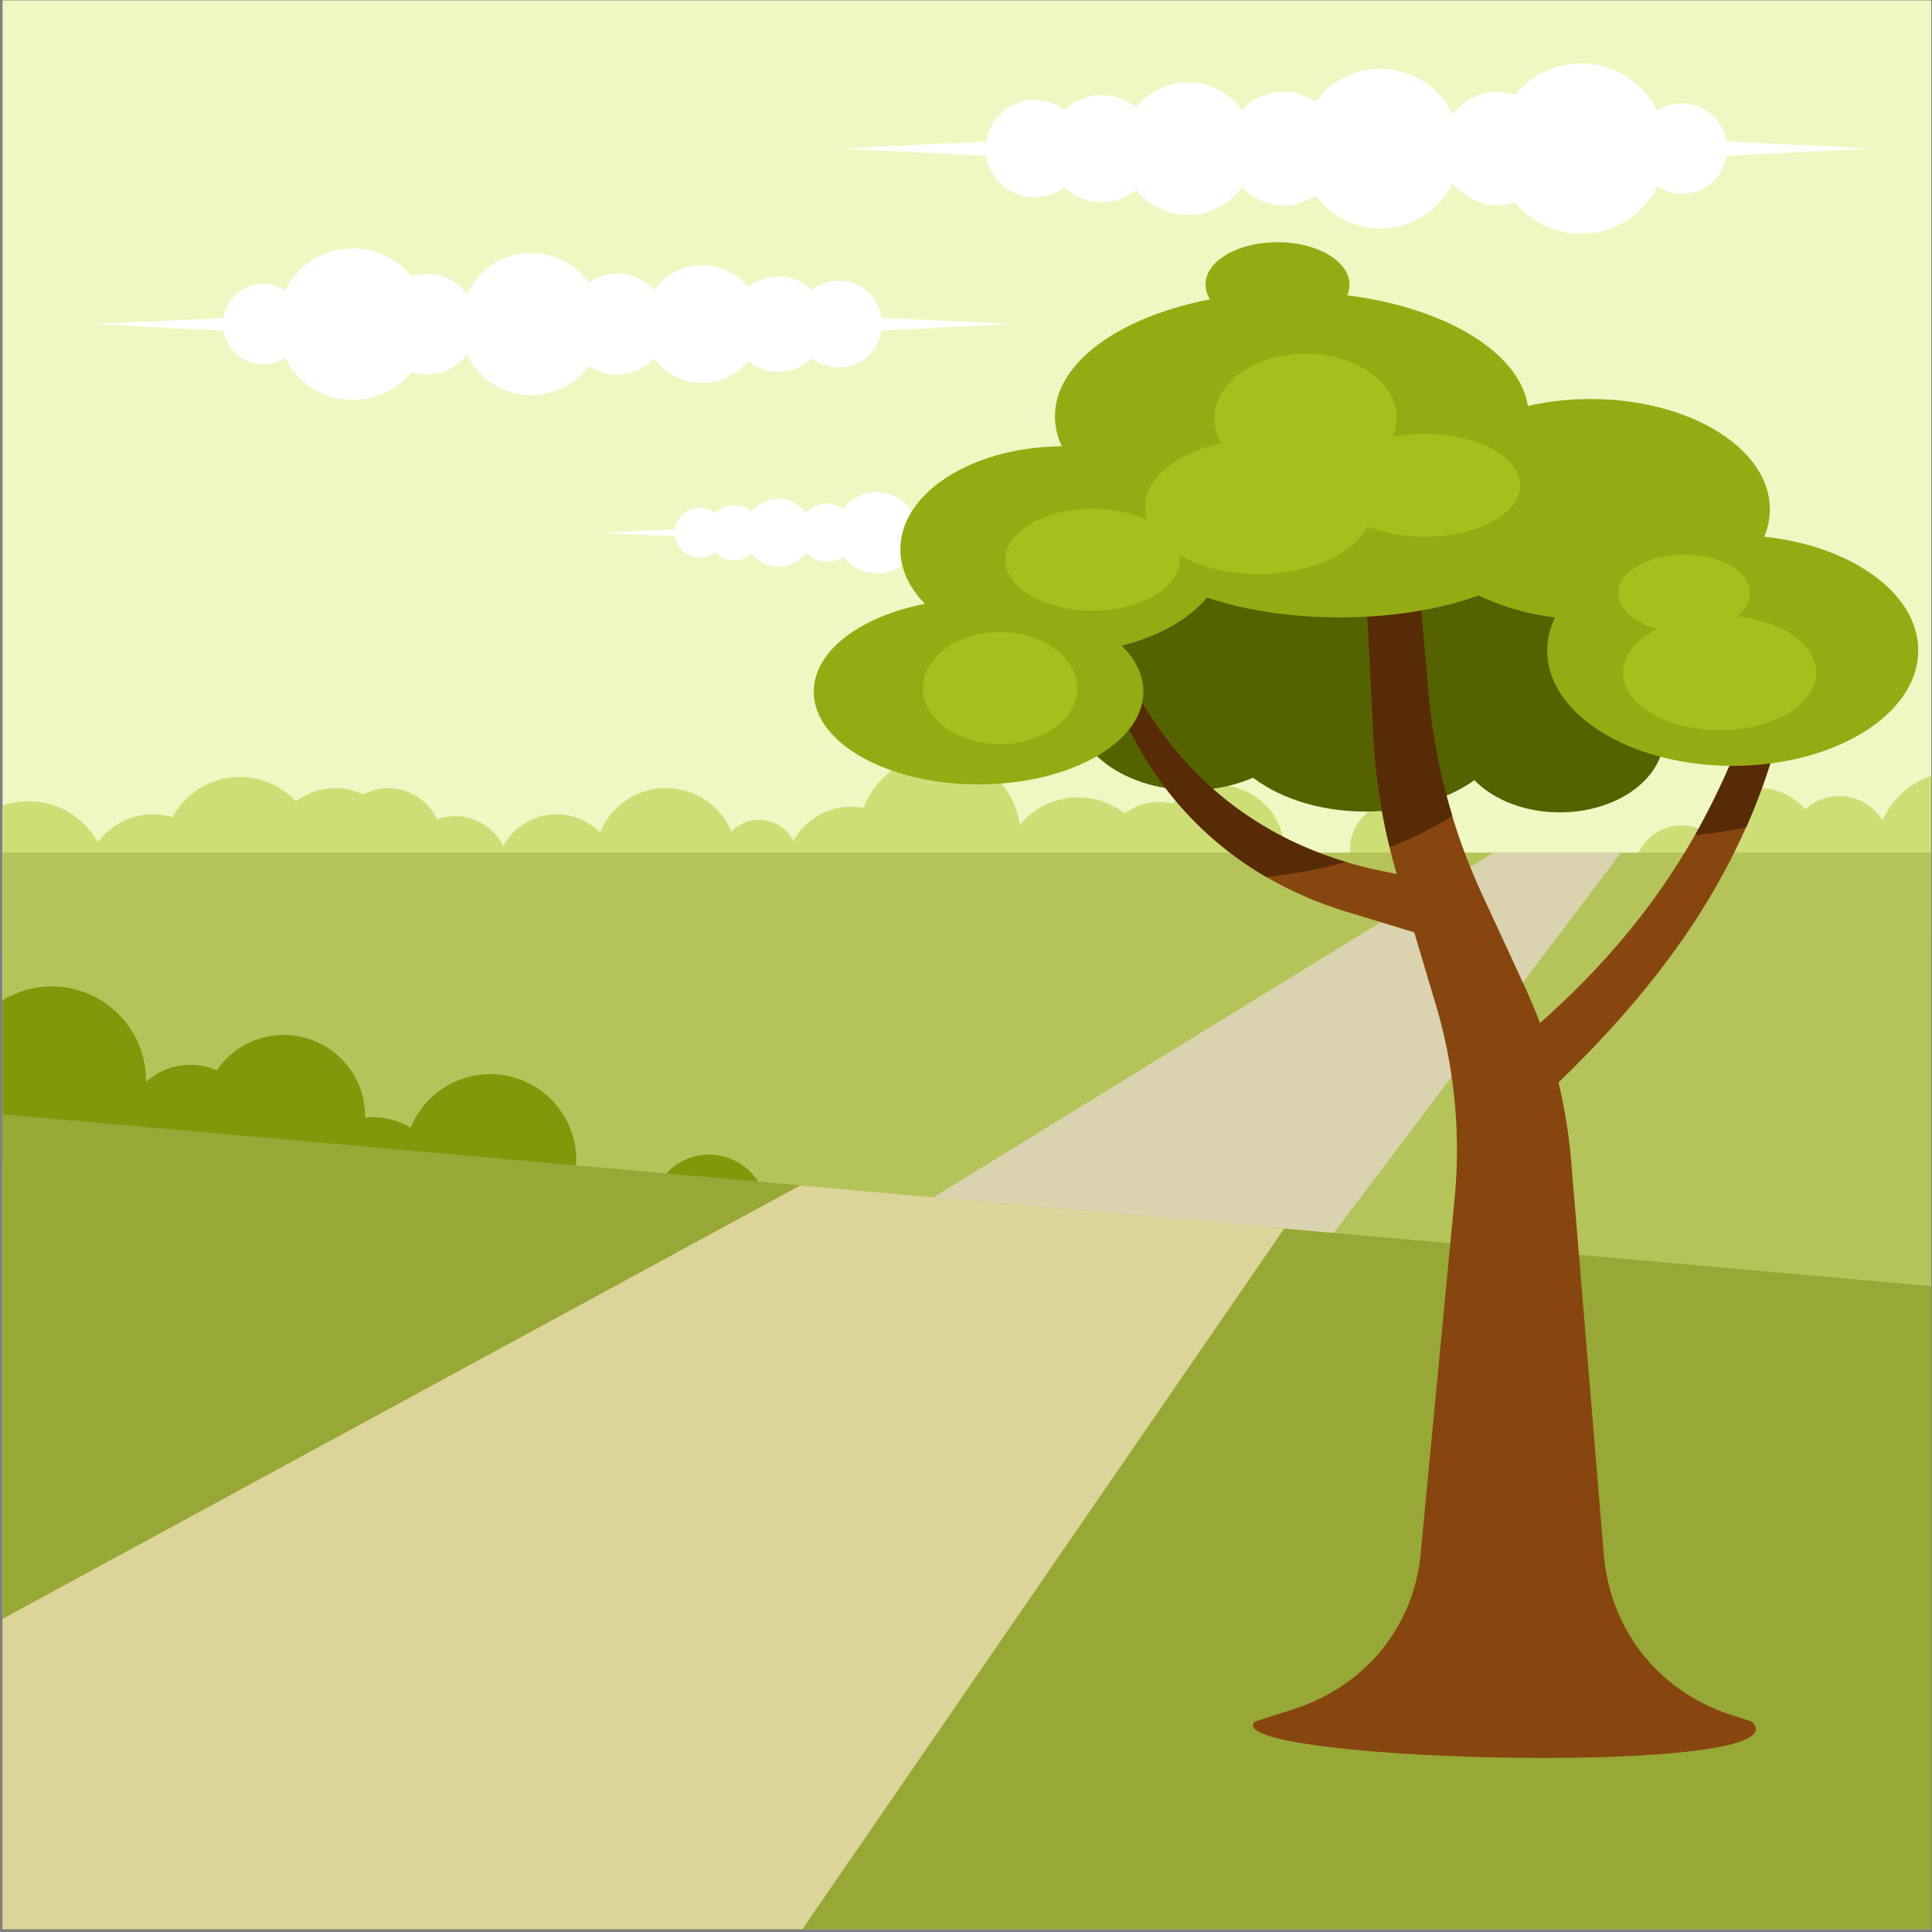 <svg id="publicdomainvectors.org" xmlns="http://www.w3.org/2000/svg" viewBox="0 0 660 660"><rect x="0" y="0" width="660" height="660" fill="#808080" stroke="none"/><defs><style>.cls-1{fill:#eff7c3;}.cls-2{fill:#fff;}.cls-10,.cls-11,.cls-12,.cls-13,.cls-2,.cls-3,.cls-5,.cls-6,.cls-7,.cls-8,.cls-9{fill-rule:evenodd;}.cls-3{fill:#cede76;}.cls-4{fill:#b4c45a;}.cls-5{fill:#82970a;}.cls-6{fill:#97a836;}.cls-7{fill:#ddd499;}.cls-8{fill:#dbd3af;}.cls-9{fill:#546300;}.cls-10{fill:#874610;}.cls-11{fill:#572b06;}.cls-12{fill:#94ab13;}.cls-13{fill:#a7bf1c;}</style></defs><title>background in progress</title><rect class="cls-1" x="0.88" y="0.14" width="658.86" height="658.86"/><path class="cls-2" d="M89.86,97a13.7,13.7,0,0,1,7.49,2.22,25.86,25.86,0,0,1,43.19-4.84,17,17,0,0,1,5.32-.85,17.16,17.16,0,0,1,13.69,6.8,24.26,24.26,0,0,1,41.57-3.84,17.25,17.25,0,0,1,22.4,2.55,20.11,20.11,0,0,1,32.12-.82,16.27,16.27,0,0,1,21.76.82,14.82,14.82,0,0,1,23.78,9.51l44.61,2.17-44.61,2.18a14.82,14.82,0,0,1-23.78,9.51,16.29,16.29,0,0,1-21.76.82,20.11,20.11,0,0,1-32.12-.82,17.25,17.25,0,0,1-22.4,2.55,24.27,24.27,0,0,1-41.57-3.84,17.21,17.21,0,0,1-19,6,25.86,25.86,0,0,1-43.19-4.84,13.73,13.73,0,0,1-21-9.33l-44.62-2.18,44.62-2.17A13.72,13.72,0,0,1,89.86,97Z"/><path class="cls-2" d="M352.19,174.1a7.92,7.92,0,0,0-4.3,1.27A14.88,14.88,0,0,0,323,172.59a9.66,9.66,0,0,0-3.06-.49A9.91,9.91,0,0,0,312.1,176a14,14,0,0,0-23.91-2.21,9.95,9.95,0,0,0-12.89,1.47,11.56,11.56,0,0,0-18.47-.47,9.38,9.38,0,0,0-12.52.47,8.52,8.52,0,0,0-13.68,5.47L205,182l25.66,1.25a8.52,8.52,0,0,0,13.68,5.47,9.35,9.35,0,0,0,12.52.47,11.56,11.56,0,0,0,18.47-.47,9.91,9.91,0,0,0,12.89,1.47A14,14,0,0,0,312.1,188,9.92,9.92,0,0,0,323,191.4a14.88,14.88,0,0,0,24.85-2.79,7.89,7.89,0,0,0,12.1-5.37L385.66,182,360,180.74A7.89,7.89,0,0,0,352.19,174.1Z"/><path class="cls-3" d="M659.74,265v53.74a28.48,28.48,0,0,1-18-18.9,17.15,17.15,0,0,1-24.53,2.25,20.41,20.41,0,0,1-28.43,3.9,16.26,16.26,0,1,1-7.27-22.43,20.44,20.44,0,0,1,35.19-7,17.16,17.16,0,0,1,26.39,3.71A28.5,28.5,0,0,1,659.74,265ZM.88,325.8V275.23a26.88,26.88,0,0,1,32.53,12.53,23.23,23.23,0,0,1,18.81-9.59,23.5,23.5,0,0,1,6.7,1,26.19,26.19,0,0,1,42.18-5.43,22.39,22.39,0,0,1,23-2.33,18.23,18.23,0,0,1,25.15,8.46A18.51,18.51,0,0,1,171.93,289,20.76,20.76,0,0,1,205,284.42a24.27,24.27,0,0,1,44.85-.39,13.26,13.26,0,0,1,21.23,3.26A22.34,22.34,0,0,1,295,276a27.69,27.69,0,0,1,53.38,5.78,25.86,25.86,0,0,1,35.9-3.86,18.71,18.71,0,0,1,16.35-3.35,22.51,22.51,0,1,1,3.24,35,18.7,18.7,0,0,1-8.05,1.81,18.91,18.91,0,0,1-4.85-.63,25.86,25.86,0,0,1-48.14-8.07,27.69,27.69,0,0,1-33.73,8,22.35,22.35,0,0,1-40.24-8.16,13.25,13.25,0,0,1-18.9.21,24.25,24.25,0,0,1-41.41,5.84,20.76,20.76,0,0,1-37.44-1.49,18.52,18.52,0,0,1-32.7-2.38,18.07,18.07,0,0,1-5.68.91l-.81,0a22.32,22.32,0,0,1-30.81,3.83,26.18,26.18,0,0,1-30.22,5.86,23.26,23.26,0,0,1-38-1,26.83,26.83,0,0,1-32,11.53Zm476.8-52.09a16.49,16.49,0,1,1-16.49,16.49A16.49,16.49,0,0,1,477.68,273.71Z"/><rect class="cls-4" x="0.88" y="291.26" width="658.86" height="367.74"/><path class="cls-5" d="M242.21,394.43a19.79,19.79,0,1,1-19.79,19.79,19.79,19.79,0,0,1,19.79-19.79ZM.88,396.55V341.73a32.18,32.18,0,0,1,49,27.41v.45a22.63,22.63,0,0,1,24.15-3.94,27.77,27.77,0,0,1,50.69,15.69c0,.15,0,.3,0,.45a24.25,24.25,0,0,1,2.56-.13,25.48,25.48,0,0,1,13,3.57,29.38,29.38,0,1,1,9.29,34.39,25.54,25.54,0,0,1-47.81-10.93,27.84,27.84,0,0,1-21.71-5.29A22.66,22.66,0,0,1,42.6,389.56a32.2,32.2,0,0,1-41.72,7Z"/><polygon class="cls-6" points="0.88 380.64 659.74 439.38 659.74 659 0.88 659 0.88 380.64"/><polygon class="cls-7" points="0.88 553.02 273.4 404.94 438.72 419.68 274.13 659 0.88 659 0.88 553.02"/><polygon class="cls-8" points="318.93 409 510.35 291.26 553.76 291.26 455.62 421.18 318.93 409"/><path class="cls-9" d="M430.7,198.37c11.14,0,21,1.87,27.38,4.76,8.8-5.58,23.21-9.23,39.5-9.23,26.79,0,48.52,9.86,48.52,22,0,3.78-2.11,7.35-5.82,10.46,16.09,2.48,28.16,12.86,28.16,25.29,0,14.28-15.93,25.86-35.59,25.86-12.07,0-22.73-4.37-29.17-11-9.24,6.59-22.5,10.72-37.23,10.72-15.34,0-29.08-4.48-38.36-11.56a52.58,52.58,0,0,1-21,4.22c-22.3,0-40.38-12.94-40.38-28.89,0-13.4,12.74-24.66,30-27.93a4.83,4.83,0,0,1-.66-2.4C396.07,203.87,411.57,198.37,430.7,198.37Z"/><path class="cls-10" d="M547.86,530.81l-11-132.7a182.6,182.6,0,0,0-4.46-28.31c38.42-37.17,69.28-79.66,79.09-137l-8.94-4.15c-16.07,55.68-43.94,92-76.46,120.82q-2.42-6.36-5.41-12.84l-13.68-29.62a207,207,0,0,1-19.18-72l-7.07-79.82-16.25,3.83,4.52,90.58a205.61,205.61,0,0,0,8.14,49L469,296.88c-38.44-8.66-67.88-32.27-84.68-67.91l-5.85-12.4L374.68,221l5.13,14.21c13.69,37.87,41.78,64.56,80.3,76.29l23,7,6.87,23A173.77,173.77,0,0,1,496.76,411L485.3,530.86c-2.42,25.37-19.39,45.37-43.67,53.12l-13,4.15c-13,13.73,189.83,19.16,169.82,0l-7.05-2.29C566.6,577.78,550,556.8,547.86,530.81Z"/><path class="cls-11" d="M596.52,282.66a209.8,209.8,0,0,0,15-49.81l-8.94-4.15a259.8,259.8,0,0,1-23.48,56.53,148,148,0,0,0,17.4-2.57Zm-100.36-3.84a210.43,210.43,0,0,1-8.29-43.72l-7.07-79.82-16.25,3.83,4.52,90.58a206.43,206.43,0,0,0,5.66,39.75,141.55,141.55,0,0,0,21.43-10.62ZM459.8,294.45c-33.92-10.17-60-32.75-75.44-65.48l-5.85-12.4L374.68,221l5.13,14.21c10.17,28.13,28.28,50.09,52.72,64.34A161.57,161.57,0,0,0,459.8,294.45Z"/><path class="cls-12" d="M383.16,220.55c4.73,4.63,7.43,10,7.43,15.73,0,17.5-25.22,31.68-56.32,31.68S278,253.78,278,236.28c0-13.88,15.88-25.68,38-30-5.32-5.4-8.41-11.78-8.41-18.61,0-19.34,24.65-35,55.15-35.2a23.94,23.94,0,0,1-2.35-10.21c0-18.34,22-34,53-40a9.37,9.37,0,0,1-1.57-5.08c0-8,11-14.43,24.63-14.43S461,89.28,461,97.25a8.84,8.84,0,0,1-.79,3.64c33.42,4.21,58.79,19.32,61.74,37.8a96,96,0,0,1,21.41-2.37c33.83,0,61.24,16.86,61.24,37.66a24.19,24.19,0,0,1-1.91,9.37c29.87,3.18,52.6,19.36,52.6,38.85,0,21.77-28.37,39.42-63.36,39.42S528.56,244,528.56,222.2a25.92,25.92,0,0,1,2.65-11.3,82.21,82.21,0,0,1-26.08-7.49c-12.8,4.67-29.34,7.49-47.4,7.49-17.14,0-32.9-2.53-45.39-6.78C406.1,211.6,395.74,217.48,383.16,220.55Z"/><path class="cls-13" d="M341.64,215.93c14.55,0,26.33,8.57,26.33,19.15s-11.78,19.15-26.33,19.15-26.33-8.57-26.33-19.15,11.79-19.15,26.33-19.15Zm233.67-26.5c12.43,0,22.5,5.93,22.5,13.25,0,2.93-1.61,5.63-4.35,7.83,15.37,1.68,27,9.68,27,19.3,0,10.84-14.79,19.63-33,19.63s-33-8.79-33-19.63c0-6,4.57-11.42,11.77-15-7.88-2.06-13.37-6.71-13.37-12.11,0-7.32,10.08-13.25,22.51-13.25Zm-88.59-41.18c18,0,32.56,7.86,32.56,17.56s-14.57,17.56-32.56,17.56a52.76,52.76,0,0,1-19.55-3.52c-4.83,9.43-19.62,16.29-37.11,16.29-10.54,0-20.11-2.5-27.1-6.55a9.51,9.51,0,0,1,.13,1.6c0,9.61-13.36,17.4-29.85,17.4s-29.84-7.79-29.84-17.4,13.36-17.4,29.84-17.4A44.64,44.64,0,0,1,392,177.67a14.14,14.14,0,0,1-.75-4.52c0-10.06,10.9-18.6,26.09-21.72a16.57,16.57,0,0,1-2.47-8.6c0-12.17,13.93-22,31.12-22s31.13,9.86,31.13,22a16.17,16.17,0,0,1-1.36,6.44A57.87,57.87,0,0,1,486.72,148.25Z"/><path class="cls-2" d="M574.59,35.33a15.37,15.37,0,0,0-8.42,2.5,29.08,29.08,0,0,0-48.57-5.45,19.35,19.35,0,0,0-21.39,6.69,27.29,27.29,0,0,0-46.75-4.31,19.39,19.39,0,0,0-25.2,2.87,22.63,22.63,0,0,0-36.13-.93,18.33,18.33,0,0,0-24.47.92,16.67,16.67,0,0,0-26.75,10.7l-50.17,2.45,50.17,2.44a16.67,16.67,0,0,0,26.75,10.7,18.3,18.3,0,0,0,24.47.92,22.63,22.63,0,0,0,36.13-.93,19.41,19.41,0,0,0,25.2,2.88,27.29,27.29,0,0,0,46.75-4.32,19.35,19.35,0,0,0,21.39,6.69,29.07,29.07,0,0,0,48.57-5.44,15.46,15.46,0,0,0,23.67-10.5L640,50.77l-50.19-2.45A15.45,15.45,0,0,0,574.59,35.33Z"/></svg>